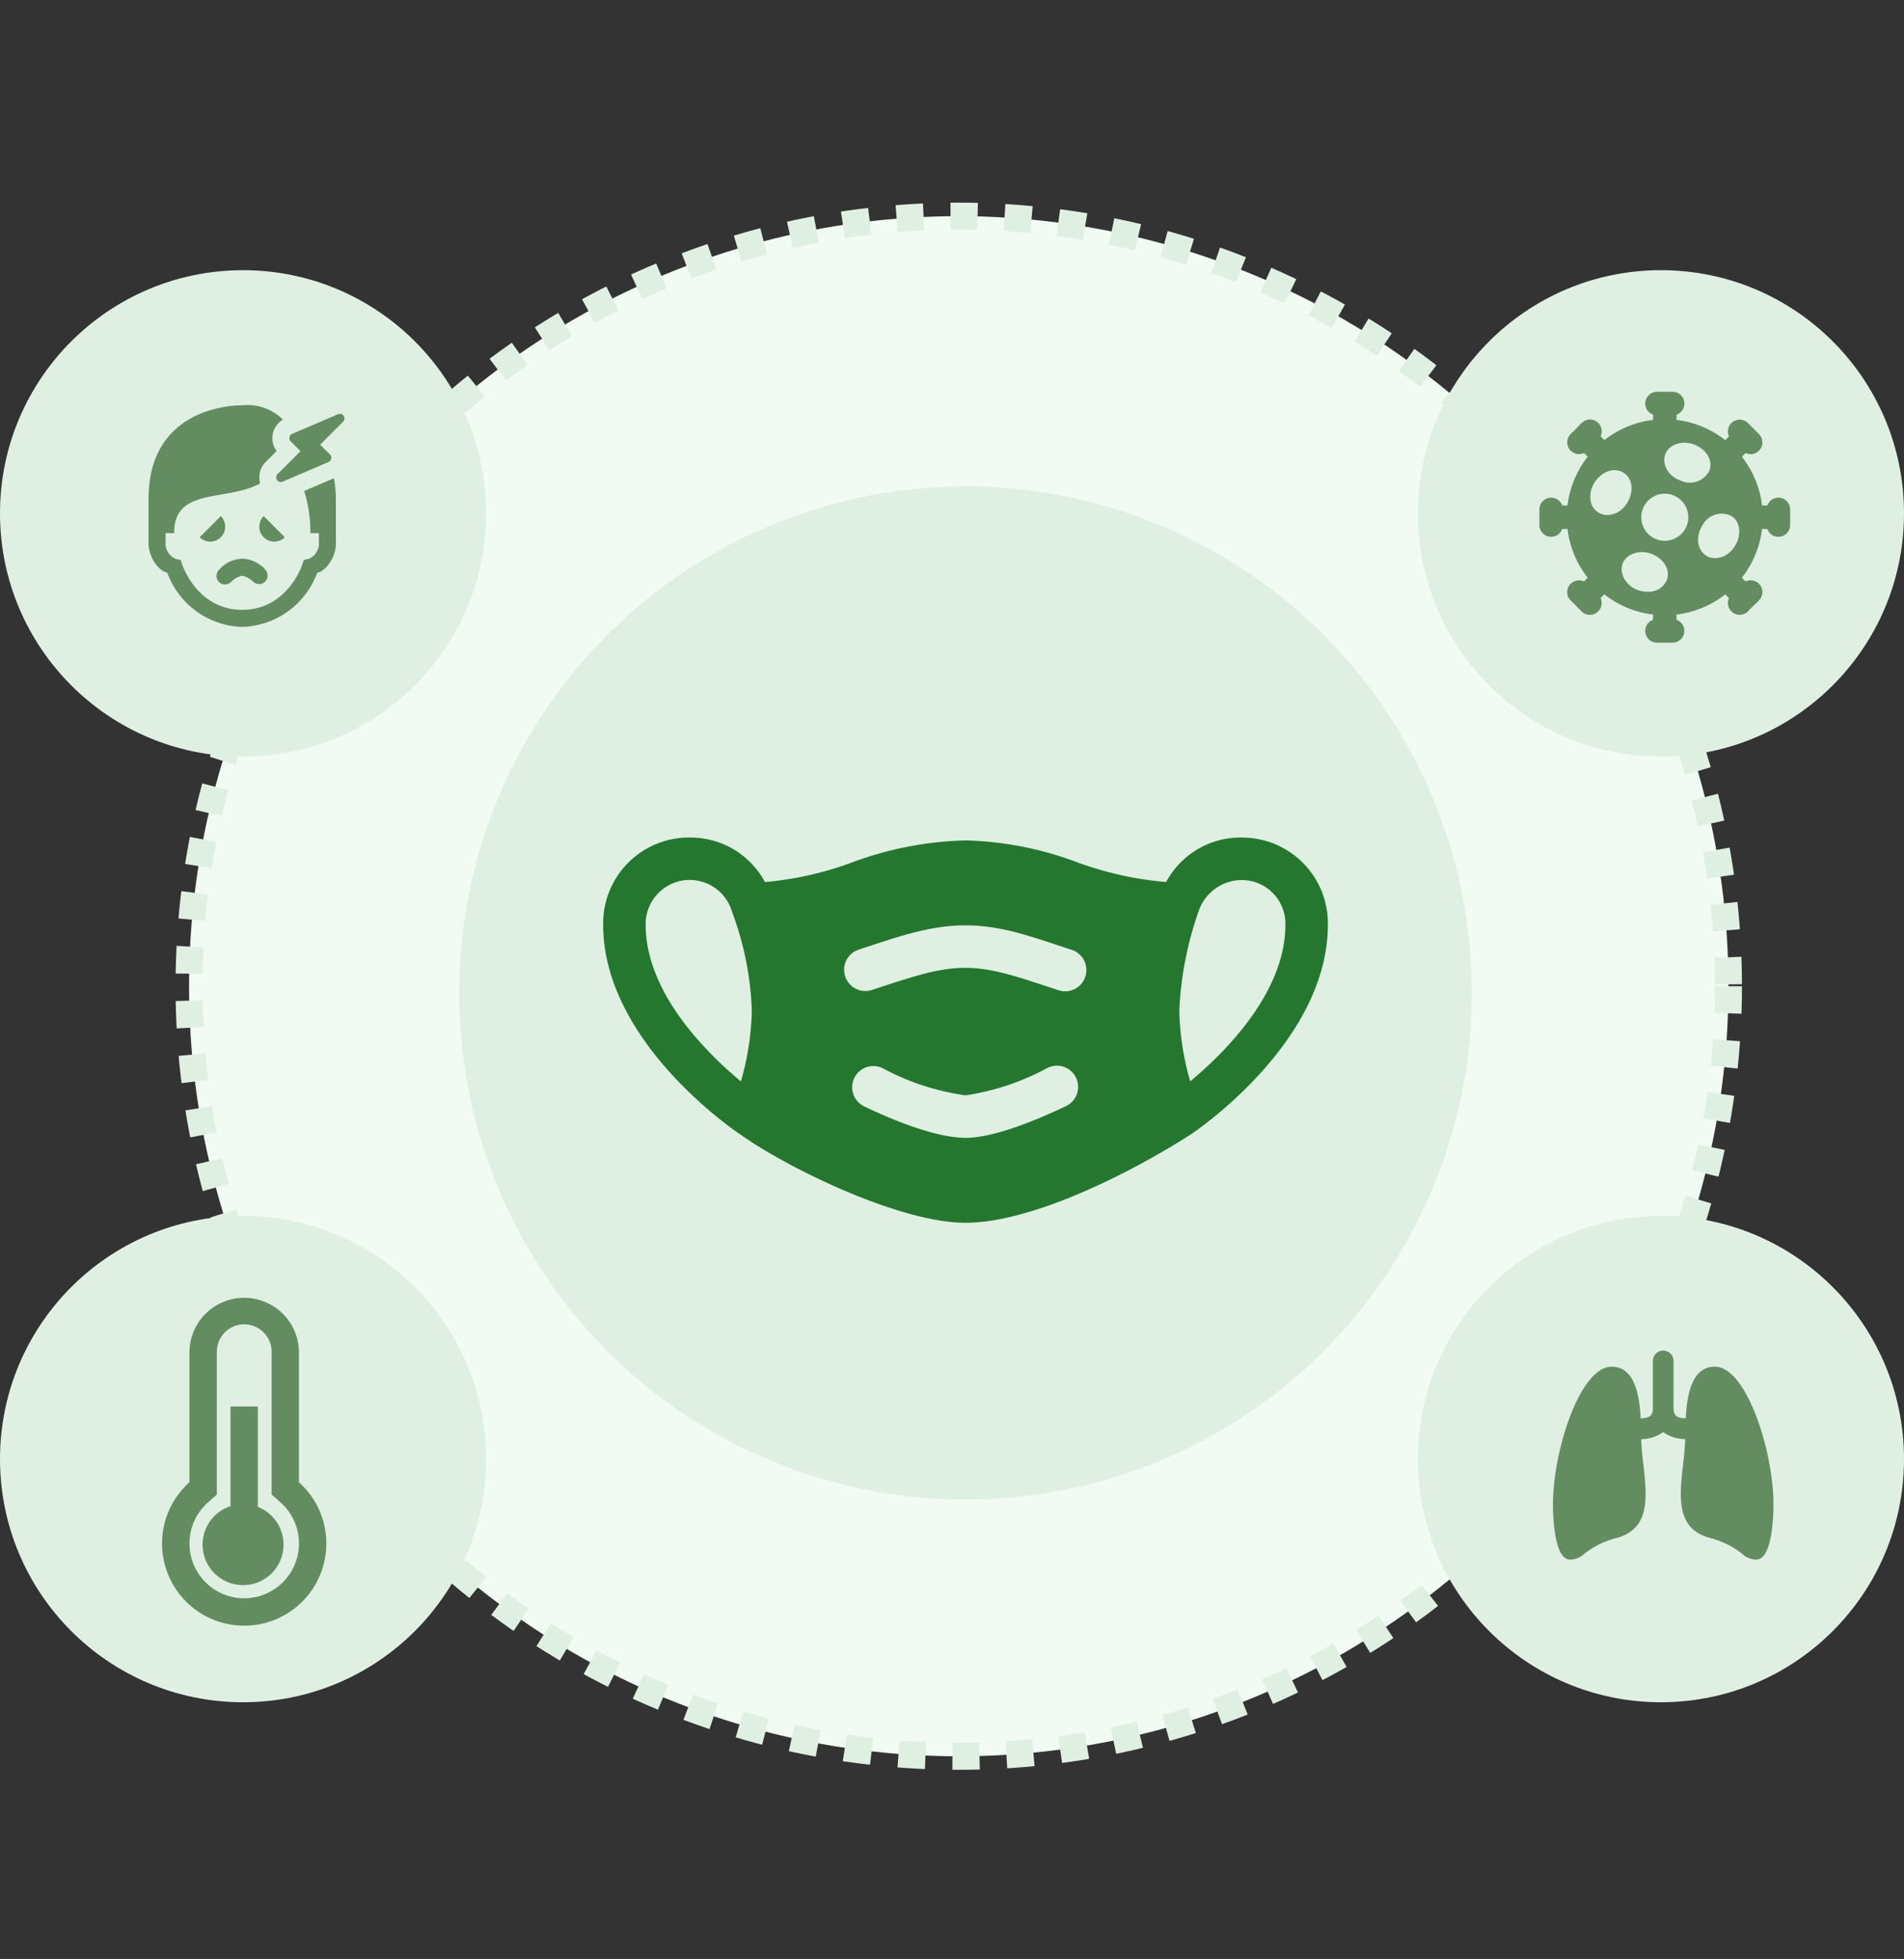 <svg xmlns="http://www.w3.org/2000/svg" width="141" height="145" viewBox="0 0 141 145">
  <rect x="0" y="0" width="141" height="145" fill="#333333" stroke="none"/>
  <g id="Сгруппировать_790" data-name="Сгруппировать 790" transform="translate(-205 -385)">
    <g id="Сгруппировать_740" data-name="Сгруппировать 740" transform="translate(-760 260)">
      <g id="Group_29_1_" data-name="Group 29 (1)" transform="translate(967 128.5)">
        <circle id="Эллипс_9" data-name="Эллипс 9" cx="57" cy="57" r="57" transform="translate(12 12.5)" fill="#f1fbf3" stroke="#dff0e3" stroke-width="2" stroke-dasharray="2 2"/>
      </g>
      <circle id="Эллипс_10" data-name="Эллипс 10" cx="18" cy="18" r="18" transform="translate(965 145)" fill="#dff0e3"/>
      <path id="surface1" d="M6.939,0C5.4,0,0,.631,0,6.938v3.154A2.631,2.631,0,0,0,.848,12.1a1.288,1.288,0,0,0,.542.3A6.093,6.093,0,0,0,6.867,16.4a.652.652,0,0,0,.071,0c.025,0,.049,0,.076,0a6.1,6.1,0,0,0,5.472-3.992,1.288,1.288,0,0,0,.542-.3,2.63,2.63,0,0,0,.848-2.011V6.938a8.541,8.541,0,0,0-.148-1.54l-2.205.944a10.114,10.114,0,0,1,.461,3.119h.631v.631a1.259,1.259,0,0,1-.414,1.064.98.98,0,0,1-.37.217l-.337.081-.108.33S10.3,15.139,6.939,15.139s-4.447-3.354-4.447-3.354l-.111-.33-.335-.081a.98.98,0,0,1-.37-.217,1.259,1.259,0,0,1-.414-1.064V9.462h.631c0-3.422,3.792-2.3,6.377-3.676a1.606,1.606,0,0,1,.4-1.587l.813-.813A1.606,1.606,0,0,1,9.2,2.124a1.58,1.58,0,0,1,.756-1.06A3.72,3.72,0,0,0,6.939,0Zm7.207.631a.322.322,0,0,0-.113.03l-3.4,1.454a.343.343,0,0,0-.106.557l.727.724-1.7,1.7a.343.343,0,0,0-.039.436.387.387,0,0,0,.039.049.34.34,0,0,0,.377.071L13.33,4.2a.349.349,0,0,0,.2-.251.34.34,0,0,0-.094-.308l-.727-.727,1.7-1.7a.344.344,0,0,0,.039-.436A.337.337,0,0,0,14.146.631ZM5.352,8.2,3.785,9.767A1.108,1.108,0,1,0,5.352,8.2Zm3.174,0a1.108,1.108,0,1,0,1.567,1.567ZM6.939,11.354a2.371,2.371,0,0,0-1.732.84.632.632,0,1,0,.941.843,1.739,1.739,0,0,1,.791-.421,1.738,1.738,0,0,1,.791.421.632.632,0,0,0,.941-.843A2.371,2.371,0,0,0,6.939,11.354Z" transform="translate(976 155)" fill="#638d60"/>
      <circle id="Эллипс_11" data-name="Эллипс 11" cx="18" cy="18" r="18" transform="translate(1070 145)" fill="#dff0e3"/>
      <g id="Virus" transform="translate(1079 154)">
        <g id="Glyph" transform="translate(0 0)">
          <path id="Контур_6" data-name="Контур 6" d="M16.88,8.415h-.392a7.187,7.187,0,0,0-1.494-3.606l.277-.277a.871.871,0,0,0,.991-1.4l-.821-.821a.872.872,0,0,0-1.4.991l-.277.277a7.187,7.187,0,0,0-3.606-1.494V1.691A.871.871,0,0,0,9.866,0H8.705a.871.871,0,0,0-.29,1.691v.392A7.187,7.187,0,0,0,4.809,3.578L4.532,3.3a.872.872,0,0,0-.786-1.246c-.566,0-.742.455-1.436,1.076a.872.872,0,0,0,.991,1.4l.277.277A7.187,7.187,0,0,0,2.083,8.415H1.691A.871.871,0,0,0,0,8.705V9.866a.871.871,0,0,0,1.691.29h.392a7.187,7.187,0,0,0,1.494,3.606L3.3,14.04a.871.871,0,0,0-.991,1.4l.821.821a.872.872,0,0,0,1.4-.991l.277-.277a7.187,7.187,0,0,0,3.606,1.494v.392a.871.871,0,0,0,.29,1.691H9.866a.871.871,0,0,0,.29-1.691v-.392a7.187,7.187,0,0,0,3.606-1.494l.277.277a.872.872,0,0,0,1.4.991c.621-.695,1.076-.87,1.076-1.436a.871.871,0,0,0-1.246-.786l-.277-.277a7.187,7.187,0,0,0,1.494-3.606h.392a.871.871,0,0,0,1.691-.29V8.705a.871.871,0,0,0-1.691-.29Zm-13.1-.49c-.136-1.381,1.385-2.61,2.451-1.933,1.25.795.362,3.126-1.209,3.126A1.244,1.244,0,0,1,3.78,7.925Zm5.666,5.986a1.447,1.447,0,0,1-1.426.888c-1.9,0-2.678-2.274-1.011-2.838,1.315-.445,2.856.759,2.438,1.95Zm-.161-2.884a1.741,1.741,0,1,1,1.741-1.741A1.741,1.741,0,0,1,9.286,11.027Zm1.2-4.444C8.995,6.06,8.812,4.321,10.16,3.865c1.319-.446,2.856.759,2.438,1.95a1.608,1.608,0,0,1-2.115.768ZM13,12.31c-1.12,0-1.627-1.321-.929-2.421a1.609,1.609,0,0,1,2.137-.7c1.25.795.362,3.126-1.209,3.126Z" transform="translate(0 0)" fill="#638d60"/>
        </g>
      </g>
      <g id="Сгруппировать_11" data-name="Сгруппировать 11" transform="translate(2622 1312)">
        <circle id="Эллипс_10-2" data-name="Эллипс 10" cx="18" cy="18" r="18" transform="translate(-1657 -1097)" fill="#dff0e3"/>
      </g>
      <circle id="Эллипс_11-2" data-name="Эллипс 11" cx="18" cy="18" r="18" transform="translate(1070 215)" fill="#dff0e3"/>
      <g id="healthcare-and-medical_5_" data-name="healthcare-and-medical (5)" transform="translate(1080 211.314)">
        <g id="Сгруппировать_13" data-name="Сгруппировать 13" transform="translate(6.252 13.686)">
          <g id="Сгруппировать_12" data-name="Сгруппировать 12" transform="translate(0 0)">
            <path id="Контур_7" data-name="Контур 7" d="M195.1,18.671c-.971,0-1.018-.315-1.018-.92v-3.3a.766.766,0,1,0-1.531,0v3.3c0,.6-.048.92-1.019.92a.13.13,0,0,0-.13.128v1.276a.13.13,0,0,0,.13.128,2.778,2.778,0,0,0,1.783-.517,2.781,2.781,0,0,0,1.785.517.13.13,0,0,0,.13-.128V18.8A.13.13,0,0,0,195.1,18.671Z" transform="translate(-191.4 -13.686)" fill="#638d60"/>
          </g>
        </g>
        <g id="Сгруппировать_15" data-name="Сгруппировать 15" transform="translate(0 14.848)">
          <g id="Сгруппировать_14" data-name="Сгруппировать 14" transform="translate(0 0)">
            <path id="Контур_8" data-name="Контур 8" d="M6.7,56.488a22.423,22.423,0,0,1-.183-2.45c0-2.052-.225-4.78-2.165-4.78-2.359,0-4.35,6.264-4.35,10.2,0,.124-.015,3.05.786,3.858a.685.685,0,0,0,.5.222A1.538,1.538,0,0,0,2.335,63.1a6.347,6.347,0,0,1,2.434-1.175C7.222,61.214,6.968,58.919,6.7,56.488Z" transform="translate(0 -49.258)" fill="#638d60"/>
          </g>
        </g>
        <g id="Сгруппировать_17" data-name="Сгруппировать 17" transform="translate(9.47 14.848)">
          <g id="Сгруппировать_16" data-name="Сгруппировать 16" transform="translate(0 0)">
            <path id="Контур_9" data-name="Контур 9" d="M296.752,59.456c0-3.934-1.99-10.2-4.35-10.2-1.941,0-2.165,2.728-2.165,4.78a22.484,22.484,0,0,1-.182,2.45c-.27,2.431-.525,4.726,1.928,5.433a6.351,6.351,0,0,1,2.434,1.175,1.537,1.537,0,0,0,1.054.439.685.685,0,0,0,.495-.222C296.767,62.506,296.753,59.579,296.752,59.456Z" transform="translate(-289.888 -49.258)" fill="#638d60"/>
          </g>
        </g>
      </g>
      <circle id="Эллипс_12" data-name="Эллипс 12" cx="37.5" cy="37.5" r="37.5" transform="translate(999 161)" fill="#dff0e3"/>
      <g id="health_1_" data-name="health (1)" transform="translate(1009.667 66.996)">
        <path id="Контур_11" data-name="Контур 11" d="M47.273,120a6.232,6.232,0,0,0-5.581,3.293,25.513,25.513,0,0,1-6.508-1.433,25.256,25.256,0,0,0-8.351-1.651,25.91,25.91,0,0,0-8.456,1.651,24.712,24.712,0,0,1-6.4,1.433A6.23,6.23,0,0,0,6.5,120,6.35,6.35,0,0,0,0,126.46c0,8.644,9.719,15.224,10.134,15.5,3.432,2.452,11.779,6.553,16.7,6.553,5.035,0,12.5-3.848,16.7-6.553.415-.276,10.134-6.856,10.134-15.5A6.352,6.352,0,0,0,47.273,120ZM10.2,138.05c-2.536-2.107-7.052-6.558-7.052-11.59a3.262,3.262,0,0,1,6.4-.949,22.959,22.959,0,0,1,1.46,7.279A20.294,20.294,0,0,1,10.2,138.05Zm24.076,1.827c-2.248,1.072-5.363,2.348-7.439,2.348-1.681,0-4.284-.786-7.527-2.335a1.572,1.572,0,0,1,1.354-2.837,18.187,18.187,0,0,0,6.173,2.028,18.367,18.367,0,0,0,6.088-2.042,1.572,1.572,0,1,1,1.351,2.839Zm1.437-9.6a1.572,1.572,0,0,1-1.97,1.03c-2.837-.926-4.833-1.663-6.906-1.663-2.1,0-3.992.677-6.991,1.655a1.572,1.572,0,0,1-.937-3c3.052-1,5.3-1.8,7.928-1.8,2.67,0,4.879.838,7.846,1.807A1.572,1.572,0,0,1,35.71,130.279Zm7.761,7.771a20.294,20.294,0,0,1-.809-5.259A25.7,25.7,0,0,1,44.15,125.3a3.394,3.394,0,0,1,3.123-2.154,3.23,3.23,0,0,1,3.249,3.313c0,5.032-4.516,9.483-7.052,11.59Z" transform="translate(0 0)" fill="#25772f"/>
      </g>
      <g id="tools-and-utensils_3_" data-name="tools-and-utensils (3)" transform="translate(849 221)">
        <g id="Сгруппировать_23" data-name="Сгруппировать 23" transform="translate(128)">
          <g id="Сгруппировать_22" data-name="Сгруппировать 22">
            <path id="Контур_12" data-name="Контур 12" d="M138.139,13.716V4.056a4.056,4.056,0,0,0-8.111,0v9.66a6.083,6.083,0,1,0,8.111,0Zm-4.056,8.59a4.056,4.056,0,0,1-2.7-7.079l.675-.6V4.056a2.028,2.028,0,1,1,4.056,0V14.622l.675.6a4.056,4.056,0,0,1-2.7,7.079Z" transform="translate(-128)" fill="#638d60"/>
          </g>
        </g>
        <g id="Сгруппировать_25" data-name="Сгруппировать 25" transform="translate(133.069 8.111)">
          <g id="Сгруппировать_24" data-name="Сгруппировать 24">
            <rect id="Прямоугольник_7" data-name="Прямоугольник 7" width="2.028" height="12.167" fill="#638d60"/>
          </g>
        </g>
        <g id="Сгруппировать_27" data-name="Сгруппировать 27" transform="translate(131.356 15.103)">
          <g id="Сгруппировать_26" data-name="Сгруппировать 26" transform="translate(0 0)">
            <circle id="Эллипс_13" data-name="Эллипс 13" cx="3" cy="3" r="3" transform="translate(-0.356 0.23)" fill="#638d60"/>
          </g>
        </g>
      </g>
    </g>
  </g>
</svg>
